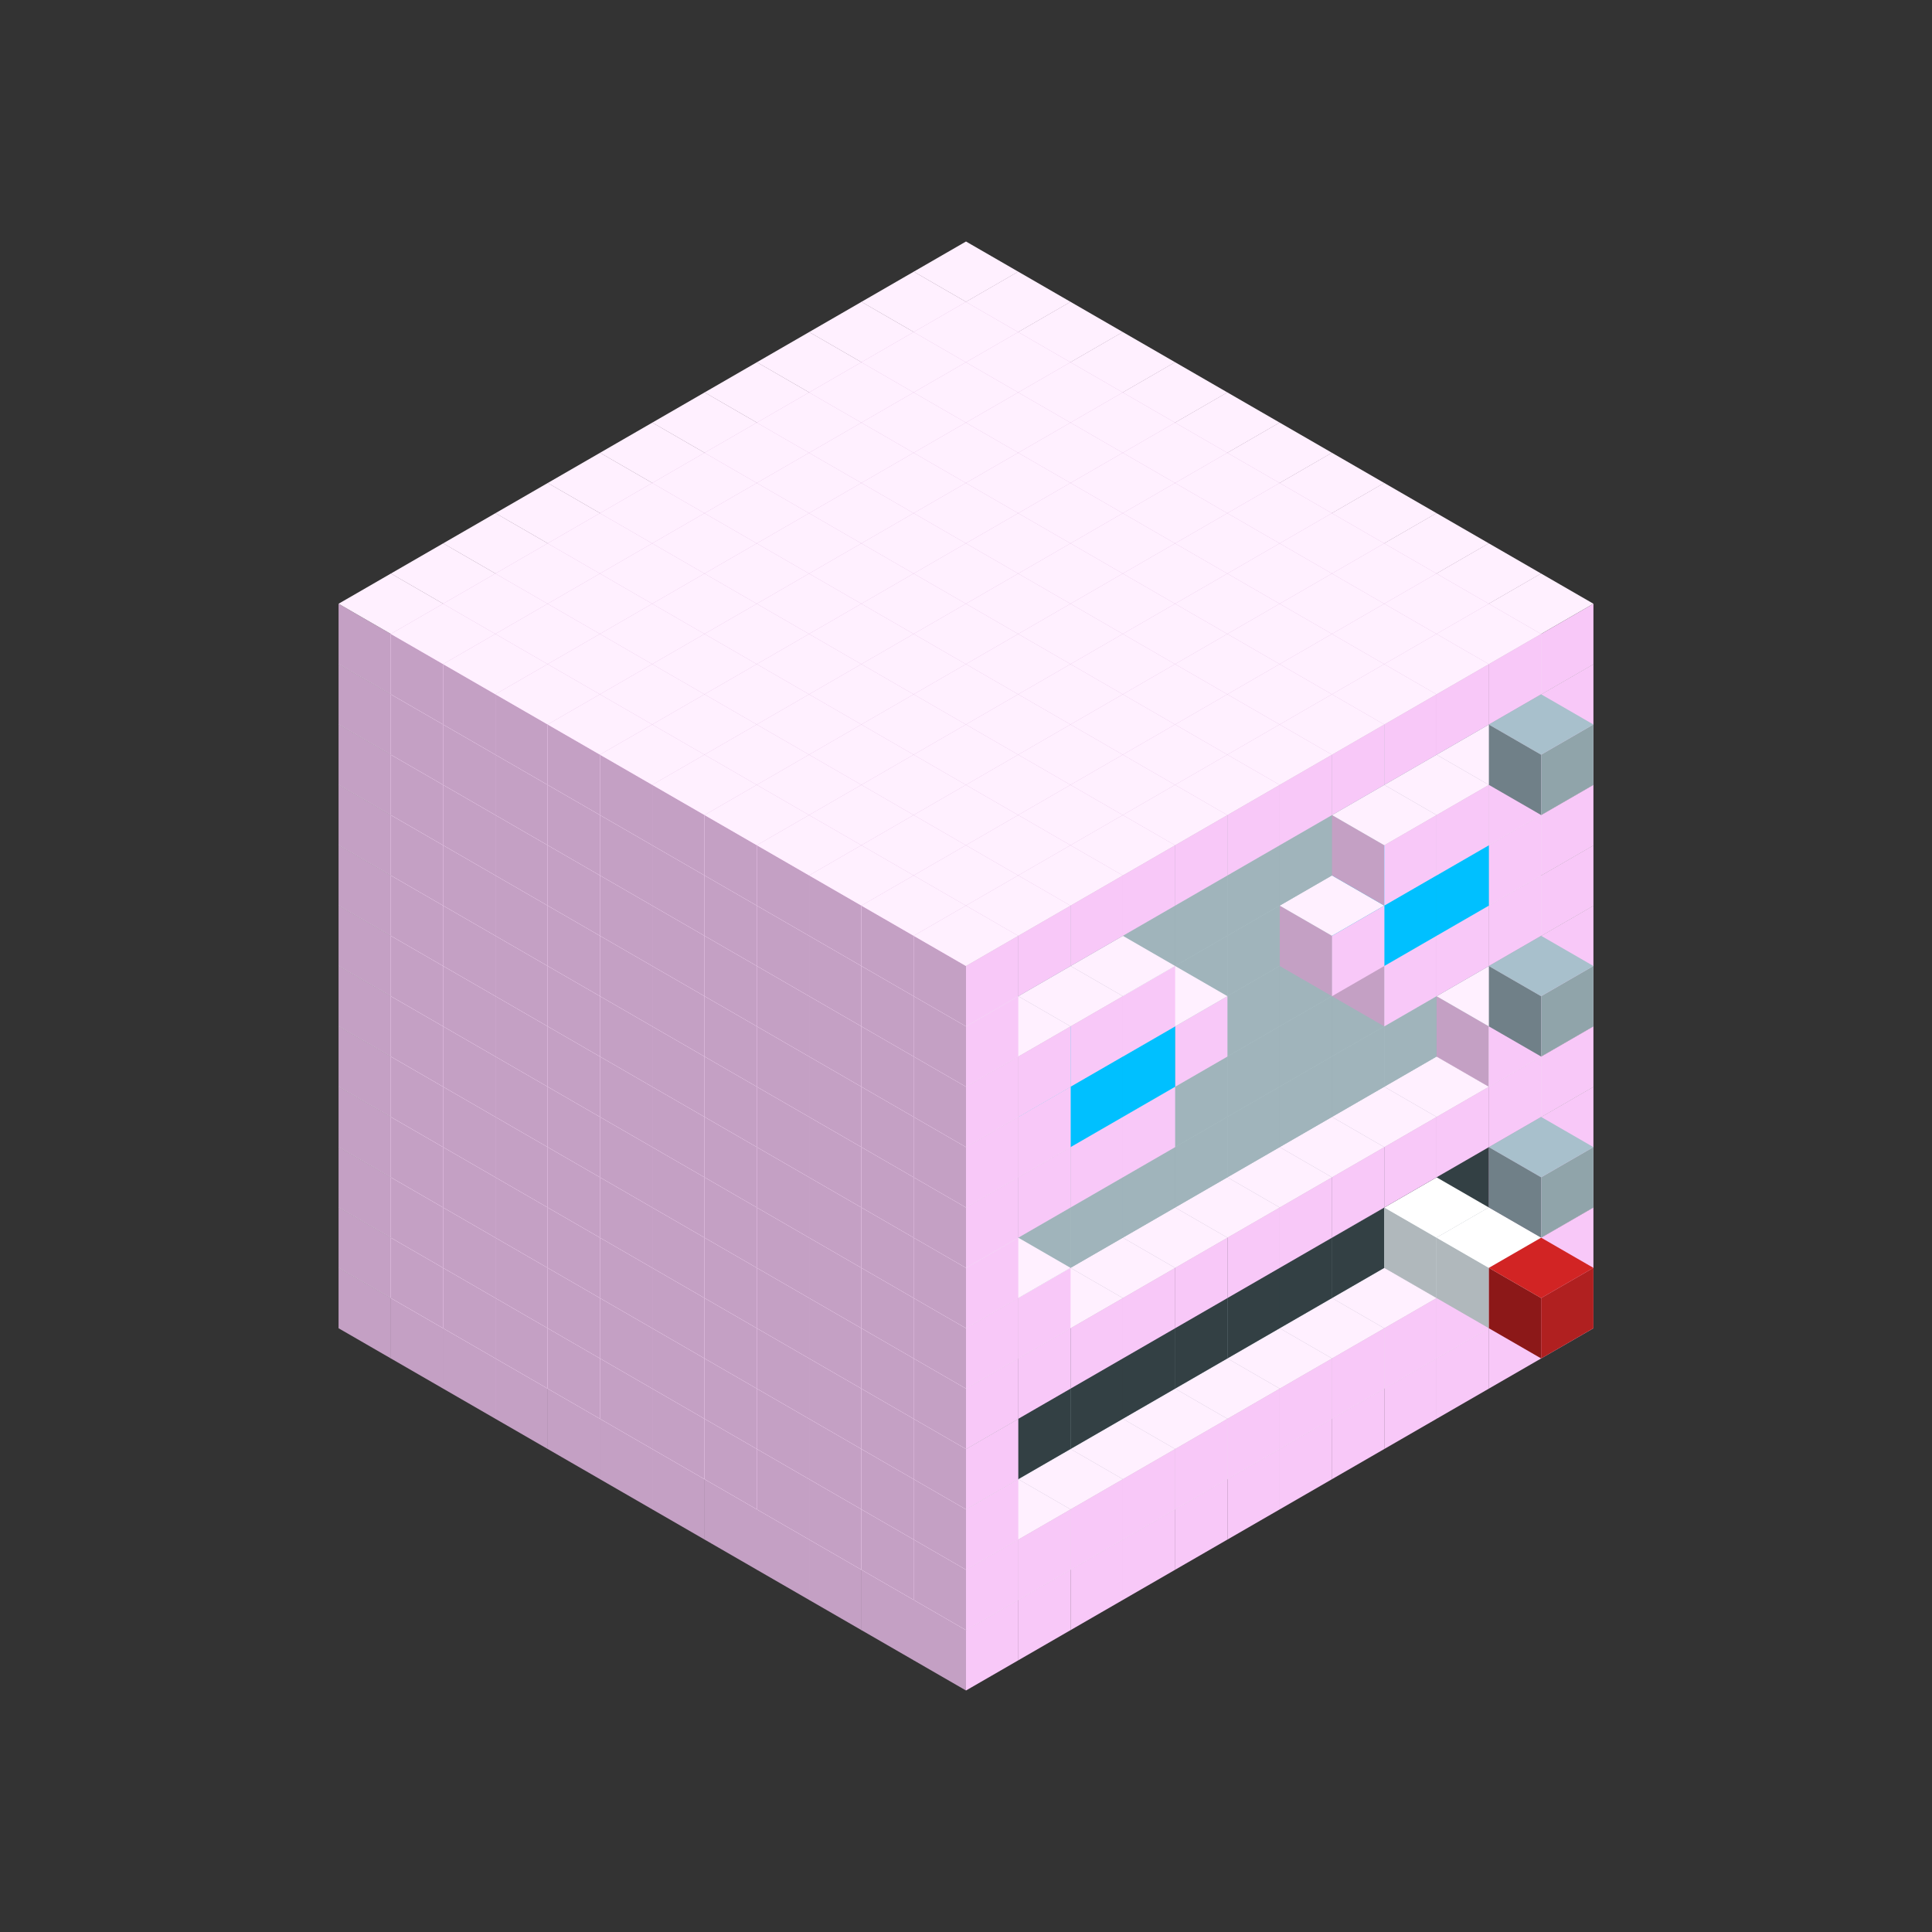 
<svg width='600' height='600' viewBox='4436371 5550000 3200000 3200000' xmlns='http://www.w3.org/2000/svg' xmlns:xlink='http://www.w3.org/1999/xlink'>
<rect x="4436371" y="5550000" width="3200000" height="3200000" fill="#333333" stroke="none"/>
<use xlink:href='#v-0x00000138-1' transform='translate(983738,3600000)'/>
<use xlink:href='#v-0x00000138-1' transform='translate(1070341,3650000)'/>
<use xlink:href='#v-0x00000138-1' transform='translate(1156944,3700000)'/>
<use xlink:href='#v-0x00000138-1' transform='translate(1243547,3750000)'/>
<use xlink:href='#v-0x00000138-1' transform='translate(1330150,3800000)'/>
<use xlink:href='#v-0x00000138-1' transform='translate(1416753,3850000)'/>
<use xlink:href='#v-0x00000138-1' transform='translate(1503356,3900000)'/>
<use xlink:href='#v-0x00000138-1' transform='translate(1589959,3950000)'/>
<use xlink:href='#v-0x00000138-1' transform='translate(1676562,4000000)'/>
<use xlink:href='#v-0x00000138-1' transform='translate(1763165,4050000)'/>
<use xlink:href='#v-0x00000138-1' transform='translate(1849768,4100000)'/>
<use xlink:href='#v-0x00000138-1' transform='translate(2889004,3600000)'/>
<use xlink:href='#v-0x00000138-1' transform='translate(2802401,3650000)'/>
<use xlink:href='#v-0x00000138-1' transform='translate(2715798,3700000)'/>
<use xlink:href='#v-0x00000138-1' transform='translate(2629195,3750000)'/>
<use xlink:href='#v-0x00000138-1' transform='translate(2542592,3800000)'/>
<use xlink:href='#v-0x00000138-1' transform='translate(2455989,3850000)'/>
<use xlink:href='#v-0x00000138-1' transform='translate(2369386,3900000)'/>
<use xlink:href='#v-0x00000138-1' transform='translate(2282783,3950000)'/>
<use xlink:href='#v-0x00000138-1' transform='translate(2196180,4000000)'/>
<use xlink:href='#v-0x00000138-1' transform='translate(2109577,4050000)'/>
<use xlink:href='#v-0x00000138-1' transform='translate(2022974,4100000)'/>
<use xlink:href='#v-0x00000138-1' transform='translate(1936371,4150000)'/>
<use xlink:href='#v-0x00000138-1' transform='translate(983738,3500000)'/>
<use xlink:href='#v-0x00000138-1' transform='translate(1070341,3550000)'/>
<use xlink:href='#v-0x00000138-1' transform='translate(1156944,3600000)'/>
<use xlink:href='#v-0x00000138-1' transform='translate(1243547,3650000)'/>
<use xlink:href='#v-0x00000138-1' transform='translate(1330150,3700000)'/>
<use xlink:href='#v-0x00000138-1' transform='translate(1416753,3750000)'/>
<use xlink:href='#v-0x00000138-1' transform='translate(1503356,3800000)'/>
<use xlink:href='#v-0x00000138-1' transform='translate(1589959,3850000)'/>
<use xlink:href='#v-0x00000138-1' transform='translate(1676562,3900000)'/>
<use xlink:href='#v-0x00000138-1' transform='translate(1763165,3950000)'/>
<use xlink:href='#v-0x00000138-2' transform='translate(2715798,3500000)'/>
<use xlink:href='#v-0x00000138-2' transform='translate(2629195,3550000)'/>
<use xlink:href='#v-0x00000138-2' transform='translate(2542592,3600000)'/>
<use xlink:href='#v-0x00000138-2' transform='translate(2455989,3650000)'/>
<use xlink:href='#v-0x00000138-2' transform='translate(2369386,3700000)'/>
<use xlink:href='#v-0x00000138-2' transform='translate(2282783,3750000)'/>
<use xlink:href='#v-0x00000138-2' transform='translate(2196180,3800000)'/>
<use xlink:href='#v-0x00000138-2' transform='translate(2109577,3850000)'/>
<use xlink:href='#v-0x00000138-2' transform='translate(2022974,3900000)'/>
<use xlink:href='#v-0x00000138-2' transform='translate(1936371,3950000)'/>
<use xlink:href='#v-0x00000138-1' transform='translate(1849768,4000000)'/>
<use xlink:href='#v-0x00000138-1' transform='translate(2889004,3500000)'/>
<use xlink:href='#v-0x00000138-1' transform='translate(2802401,3550000)'/>
<use xlink:href='#v-0x00000138-1' transform='translate(2715798,3600000)'/>
<use xlink:href='#v-0x00000138-1' transform='translate(2629195,3650000)'/>
<use xlink:href='#v-0x00000138-1' transform='translate(2542592,3700000)'/>
<use xlink:href='#v-0x00000138-1' transform='translate(2455989,3750000)'/>
<use xlink:href='#v-0x00000138-1' transform='translate(2369386,3800000)'/>
<use xlink:href='#v-0x00000138-1' transform='translate(2282783,3850000)'/>
<use xlink:href='#v-0x00000138-1' transform='translate(2196180,3900000)'/>
<use xlink:href='#v-0x00000138-1' transform='translate(2109577,3950000)'/>
<use xlink:href='#v-0x00000138-1' transform='translate(2022974,4000000)'/>
<use xlink:href='#v-0x00000138-1' transform='translate(1936371,4050000)'/>
<use xlink:href='#v-0x00000138-1' transform='translate(983738,3400000)'/>
<use xlink:href='#v-0x00000138-1' transform='translate(1070341,3450000)'/>
<use xlink:href='#v-0x00000138-1' transform='translate(1156944,3500000)'/>
<use xlink:href='#v-0x00000138-1' transform='translate(1243547,3550000)'/>
<use xlink:href='#v-0x00000138-1' transform='translate(1330150,3600000)'/>
<use xlink:href='#v-0x00000138-1' transform='translate(1416753,3650000)'/>
<use xlink:href='#v-0x00000138-1' transform='translate(1503356,3700000)'/>
<use xlink:href='#v-0x00000138-1' transform='translate(1589959,3750000)'/>
<use xlink:href='#v-0x00000138-1' transform='translate(1676562,3800000)'/>
<use xlink:href='#v-0x00000138-1' transform='translate(1763165,3850000)'/>
<use xlink:href='#v-0x00000138-4' transform='translate(2715798,3400000)'/>
<use xlink:href='#v-0x00000138-5' transform='translate(2629195,3450000)'/>
<use xlink:href='#v-0x00000138-4' transform='translate(2542592,3500000)'/>
<use xlink:href='#v-0x00000138-4' transform='translate(2455989,3550000)'/>
<use xlink:href='#v-0x00000138-4' transform='translate(2369386,3600000)'/>
<use xlink:href='#v-0x00000138-4' transform='translate(2282783,3650000)'/>
<use xlink:href='#v-0x00000138-4' transform='translate(2196180,3700000)'/>
<use xlink:href='#v-0x00000138-4' transform='translate(2109577,3750000)'/>
<use xlink:href='#v-0x00000138-4' transform='translate(2022974,3800000)'/>
<use xlink:href='#v-0x00000138-4' transform='translate(1936371,3850000)'/>
<use xlink:href='#v-0x00000138-1' transform='translate(1849768,3900000)'/>
<use xlink:href='#v-0x00000138-1' transform='translate(2889004,3400000)'/>
<use xlink:href='#v-0x00000138-5' transform='translate(2715798,3500000)'/>
<use xlink:href='#v-0x00000138-1' transform='translate(1936371,3950000)'/>
<use xlink:href='#v-0x00000138-5' transform='translate(2802401,3550000)'/>
<use xlink:href='#v-0x00000138-6' transform='translate(2889004,3600000)'/>
<use xlink:href='#v-0x00000138-1' transform='translate(983738,3300000)'/>
<use xlink:href='#v-0x00000138-1' transform='translate(1070341,3350000)'/>
<use xlink:href='#v-0x00000138-1' transform='translate(1156944,3400000)'/>
<use xlink:href='#v-0x00000138-1' transform='translate(1243547,3450000)'/>
<use xlink:href='#v-0x00000138-1' transform='translate(1330150,3500000)'/>
<use xlink:href='#v-0x00000138-1' transform='translate(1416753,3550000)'/>
<use xlink:href='#v-0x00000138-1' transform='translate(1503356,3600000)'/>
<use xlink:href='#v-0x00000138-1' transform='translate(1589959,3650000)'/>
<use xlink:href='#v-0x00000138-1' transform='translate(1676562,3700000)'/>
<use xlink:href='#v-0x00000138-1' transform='translate(1763165,3750000)'/>
<use xlink:href='#v-0x00000138-4' transform='translate(2715798,3300000)'/>
<use xlink:href='#v-0x00000138-4' transform='translate(2629195,3350000)'/>
<use xlink:href='#v-0x00000138-4' transform='translate(2542592,3400000)'/>
<use xlink:href='#v-0x00000138-4' transform='translate(2455989,3450000)'/>
<use xlink:href='#v-0x00000138-4' transform='translate(2369386,3500000)'/>
<use xlink:href='#v-0x00000138-4' transform='translate(2282783,3550000)'/>
<use xlink:href='#v-0x00000138-4' transform='translate(2196180,3600000)'/>
<use xlink:href='#v-0x00000138-4' transform='translate(2109577,3650000)'/>
<use xlink:href='#v-0x00000138-4' transform='translate(2022974,3700000)'/>
<use xlink:href='#v-0x00000138-4' transform='translate(1936371,3750000)'/>
<use xlink:href='#v-0x00000138-1' transform='translate(1849768,3800000)'/>
<use xlink:href='#v-0x00000138-1' transform='translate(2889004,3300000)'/>
<use xlink:href='#v-0x00000138-1' transform='translate(1936371,3850000)'/>
<use xlink:href='#v-0x00000138-1' transform='translate(983738,3200000)'/>
<use xlink:href='#v-0x00000138-1' transform='translate(1070341,3250000)'/>
<use xlink:href='#v-0x00000138-1' transform='translate(1156944,3300000)'/>
<use xlink:href='#v-0x00000138-1' transform='translate(1243547,3350000)'/>
<use xlink:href='#v-0x00000138-1' transform='translate(1330150,3400000)'/>
<use xlink:href='#v-0x00000138-1' transform='translate(1416753,3450000)'/>
<use xlink:href='#v-0x00000138-1' transform='translate(1503356,3500000)'/>
<use xlink:href='#v-0x00000138-1' transform='translate(1589959,3550000)'/>
<use xlink:href='#v-0x00000138-1' transform='translate(1676562,3600000)'/>
<use xlink:href='#v-0x00000138-1' transform='translate(1763165,3650000)'/>
<use xlink:href='#v-0x00000138-2' transform='translate(2715798,3200000)'/>
<use xlink:href='#v-0x00000138-2' transform='translate(2629195,3250000)'/>
<use xlink:href='#v-0x00000138-2' transform='translate(2542592,3300000)'/>
<use xlink:href='#v-0x00000138-2' transform='translate(2455989,3350000)'/>
<use xlink:href='#v-0x00000138-2' transform='translate(2369386,3400000)'/>
<use xlink:href='#v-0x00000138-2' transform='translate(2282783,3450000)'/>
<use xlink:href='#v-0x00000138-2' transform='translate(2196180,3500000)'/>
<use xlink:href='#v-0x00000138-2' transform='translate(2109577,3550000)'/>
<use xlink:href='#v-0x00000138-2' transform='translate(2022974,3600000)'/>
<use xlink:href='#v-0x00000138-2' transform='translate(1936371,3650000)'/>
<use xlink:href='#v-0x00000138-1' transform='translate(1849768,3700000)'/>
<use xlink:href='#v-0x00000138-1' transform='translate(2889004,3200000)'/>
<use xlink:href='#v-0x00000138-1' transform='translate(2802401,3250000)'/>
<use xlink:href='#v-0x00000138-1' transform='translate(2715798,3300000)'/>
<use xlink:href='#v-0x00000138-1' transform='translate(2629195,3350000)'/>
<use xlink:href='#v-0x00000138-1' transform='translate(2542592,3400000)'/>
<use xlink:href='#v-0x00000138-1' transform='translate(2455989,3450000)'/>
<use xlink:href='#v-0x00000138-1' transform='translate(2369386,3500000)'/>
<use xlink:href='#v-0x00000138-1' transform='translate(2282783,3550000)'/>
<use xlink:href='#v-0x00000138-1' transform='translate(2196180,3600000)'/>
<use xlink:href='#v-0x00000138-1' transform='translate(2109577,3650000)'/>
<use xlink:href='#v-0x00000138-1' transform='translate(2022974,3700000)'/>
<use xlink:href='#v-0x00000138-1' transform='translate(1936371,3750000)'/>
<use xlink:href='#v-0x00000138-7' transform='translate(2889004,3400000)'/>
<use xlink:href='#v-0x00000138-1' transform='translate(983738,3100000)'/>
<use xlink:href='#v-0x00000138-1' transform='translate(1070341,3150000)'/>
<use xlink:href='#v-0x00000138-1' transform='translate(1156944,3200000)'/>
<use xlink:href='#v-0x00000138-1' transform='translate(1243547,3250000)'/>
<use xlink:href='#v-0x00000138-1' transform='translate(1330150,3300000)'/>
<use xlink:href='#v-0x00000138-1' transform='translate(1416753,3350000)'/>
<use xlink:href='#v-0x00000138-1' transform='translate(1503356,3400000)'/>
<use xlink:href='#v-0x00000138-1' transform='translate(1589959,3450000)'/>
<use xlink:href='#v-0x00000138-1' transform='translate(1676562,3500000)'/>
<use xlink:href='#v-0x00000138-1' transform='translate(1763165,3550000)'/>
<use xlink:href='#v-0x00000138-2' transform='translate(2715798,3100000)'/>
<use xlink:href='#v-0x00000138-2' transform='translate(2629195,3150000)'/>
<use xlink:href='#v-0x00000138-2' transform='translate(2542592,3200000)'/>
<use xlink:href='#v-0x00000138-2' transform='translate(2455989,3250000)'/>
<use xlink:href='#v-0x00000138-2' transform='translate(2369386,3300000)'/>
<use xlink:href='#v-0x00000138-2' transform='translate(2282783,3350000)'/>
<use xlink:href='#v-0x00000138-2' transform='translate(2196180,3400000)'/>
<use xlink:href='#v-0x00000138-2' transform='translate(2109577,3450000)'/>
<use xlink:href='#v-0x00000138-2' transform='translate(2022974,3500000)'/>
<use xlink:href='#v-0x00000138-2' transform='translate(1936371,3550000)'/>
<use xlink:href='#v-0x00000138-1' transform='translate(1849768,3600000)'/>
<use xlink:href='#v-0x00000138-1' transform='translate(2889004,3100000)'/>
<use xlink:href='#v-0x00000138-1' transform='translate(2802401,3150000)'/>
<use xlink:href='#v-0x00000138-1' transform='translate(2022974,3600000)'/>
<use xlink:href='#v-0x00000138-1' transform='translate(1936371,3650000)'/>
<use xlink:href='#v-0x00000138-1' transform='translate(983738,3000000)'/>
<use xlink:href='#v-0x00000138-1' transform='translate(1070341,3050000)'/>
<use xlink:href='#v-0x00000138-1' transform='translate(1156944,3100000)'/>
<use xlink:href='#v-0x00000138-1' transform='translate(1243547,3150000)'/>
<use xlink:href='#v-0x00000138-1' transform='translate(1330150,3200000)'/>
<use xlink:href='#v-0x00000138-1' transform='translate(1416753,3250000)'/>
<use xlink:href='#v-0x00000138-1' transform='translate(1503356,3300000)'/>
<use xlink:href='#v-0x00000138-1' transform='translate(1589959,3350000)'/>
<use xlink:href='#v-0x00000138-1' transform='translate(1676562,3400000)'/>
<use xlink:href='#v-0x00000138-1' transform='translate(1763165,3450000)'/>
<use xlink:href='#v-0x00000138-2' transform='translate(2715798,3000000)'/>
<use xlink:href='#v-0x00000138-2' transform='translate(2629195,3050000)'/>
<use xlink:href='#v-0x00000138-2' transform='translate(2542592,3100000)'/>
<use xlink:href='#v-0x00000138-2' transform='translate(2455989,3150000)'/>
<use xlink:href='#v-0x00000138-2' transform='translate(2369386,3200000)'/>
<use xlink:href='#v-0x00000138-2' transform='translate(2282783,3250000)'/>
<use xlink:href='#v-0x00000138-2' transform='translate(2196180,3300000)'/>
<use xlink:href='#v-0x00000138-2' transform='translate(2109577,3350000)'/>
<use xlink:href='#v-0x00000138-2' transform='translate(2022974,3400000)'/>
<use xlink:href='#v-0x00000138-2' transform='translate(1936371,3450000)'/>
<use xlink:href='#v-0x00000138-1' transform='translate(1849768,3500000)'/>
<use xlink:href='#v-0x00000138-1' transform='translate(2889004,3000000)'/>
<use xlink:href='#v-0x00000138-1' transform='translate(1936371,3550000)'/>
<use xlink:href='#v-0x00000138-1' transform='translate(983738,2900000)'/>
<use xlink:href='#v-0x00000138-1' transform='translate(1070341,2950000)'/>
<use xlink:href='#v-0x00000138-1' transform='translate(1156944,3000000)'/>
<use xlink:href='#v-0x00000138-1' transform='translate(1243547,3050000)'/>
<use xlink:href='#v-0x00000138-1' transform='translate(1330150,3100000)'/>
<use xlink:href='#v-0x00000138-1' transform='translate(1416753,3150000)'/>
<use xlink:href='#v-0x00000138-1' transform='translate(1503356,3200000)'/>
<use xlink:href='#v-0x00000138-1' transform='translate(1589959,3250000)'/>
<use xlink:href='#v-0x00000138-1' transform='translate(1676562,3300000)'/>
<use xlink:href='#v-0x00000138-1' transform='translate(1763165,3350000)'/>
<use xlink:href='#v-0x00000138-2' transform='translate(2715798,2900000)'/>
<use xlink:href='#v-0x00000138-2' transform='translate(2629195,2950000)'/>
<use xlink:href='#v-0x00000138-2' transform='translate(2542592,3000000)'/>
<use xlink:href='#v-0x00000138-2' transform='translate(2455989,3050000)'/>
<use xlink:href='#v-0x00000138-2' transform='translate(2369386,3100000)'/>
<use xlink:href='#v-0x00000138-2' transform='translate(2282783,3150000)'/>
<use xlink:href='#v-0x00000138-2' transform='translate(2196180,3200000)'/>
<use xlink:href='#v-0x00000138-2' transform='translate(2109577,3250000)'/>
<use xlink:href='#v-0x00000138-2' transform='translate(2022974,3300000)'/>
<use xlink:href='#v-0x00000138-2' transform='translate(1936371,3350000)'/>
<use xlink:href='#v-0x00000138-1' transform='translate(1849768,3400000)'/>
<use xlink:href='#v-0x00000138-1' transform='translate(2889004,2900000)'/>
<use xlink:href='#v-0x00000138-1' transform='translate(2802401,2950000)'/>
<use xlink:href='#v-0x00000138-1' transform='translate(2715798,3000000)'/>
<use xlink:href='#v-0x00000138-1' transform='translate(2629195,3050000)'/>
<use xlink:href='#v-0x00000138-1' transform='translate(2196180,3300000)'/>
<use xlink:href='#v-0x00000138-1' transform='translate(2109577,3350000)'/>
<use xlink:href='#v-0x00000138-1' transform='translate(2022974,3400000)'/>
<use xlink:href='#v-0x00000138-1' transform='translate(1936371,3450000)'/>
<use xlink:href='#v-0x00000138-7' transform='translate(2889004,3100000)'/>
<use xlink:href='#v-0x00000138-1' transform='translate(983738,2800000)'/>
<use xlink:href='#v-0x00000138-1' transform='translate(1070341,2850000)'/>
<use xlink:href='#v-0x00000138-1' transform='translate(1156944,2900000)'/>
<use xlink:href='#v-0x00000138-1' transform='translate(1243547,2950000)'/>
<use xlink:href='#v-0x00000138-1' transform='translate(1330150,3000000)'/>
<use xlink:href='#v-0x00000138-1' transform='translate(1416753,3050000)'/>
<use xlink:href='#v-0x00000138-1' transform='translate(1503356,3100000)'/>
<use xlink:href='#v-0x00000138-1' transform='translate(1589959,3150000)'/>
<use xlink:href='#v-0x00000138-1' transform='translate(1676562,3200000)'/>
<use xlink:href='#v-0x00000138-1' transform='translate(1763165,3250000)'/>
<use xlink:href='#v-0x00000138-2' transform='translate(2715798,2800000)'/>
<use xlink:href='#v-0x00000138-2' transform='translate(2629195,2850000)'/>
<use xlink:href='#v-0x00000138-2' transform='translate(2542592,2900000)'/>
<use xlink:href='#v-0x00000138-2' transform='translate(2455989,2950000)'/>
<use xlink:href='#v-0x00000138-2' transform='translate(2369386,3000000)'/>
<use xlink:href='#v-0x00000138-2' transform='translate(2282783,3050000)'/>
<use xlink:href='#v-0x00000138-2' transform='translate(2196180,3100000)'/>
<use xlink:href='#v-0x00000138-2' transform='translate(2109577,3150000)'/>
<use xlink:href='#v-0x00000138-2' transform='translate(2022974,3200000)'/>
<use xlink:href='#v-0x00000138-2' transform='translate(1936371,3250000)'/>
<use xlink:href='#v-0x00000138-1' transform='translate(1849768,3300000)'/>
<use xlink:href='#v-0x00000138-1' transform='translate(2889004,2800000)'/>
<use xlink:href='#v-0x00000138-1' transform='translate(2802401,2850000)'/>
<use xlink:href='#v-0x00000138-3' transform='translate(2715798,2900000)'/>
<use xlink:href='#v-0x00000138-3' transform='translate(2629195,2950000)'/>
<use xlink:href='#v-0x00000138-1' transform='translate(2542592,3000000)'/>
<use xlink:href='#v-0x00000138-1' transform='translate(2282783,3150000)'/>
<use xlink:href='#v-0x00000138-3' transform='translate(2196180,3200000)'/>
<use xlink:href='#v-0x00000138-3' transform='translate(2109577,3250000)'/>
<use xlink:href='#v-0x00000138-1' transform='translate(2022974,3300000)'/>
<use xlink:href='#v-0x00000138-1' transform='translate(1936371,3350000)'/>
<use xlink:href='#v-0x00000138-1' transform='translate(983738,2700000)'/>
<use xlink:href='#v-0x00000138-1' transform='translate(1070341,2750000)'/>
<use xlink:href='#v-0x00000138-1' transform='translate(1156944,2800000)'/>
<use xlink:href='#v-0x00000138-1' transform='translate(1243547,2850000)'/>
<use xlink:href='#v-0x00000138-1' transform='translate(1330150,2900000)'/>
<use xlink:href='#v-0x00000138-1' transform='translate(1416753,2950000)'/>
<use xlink:href='#v-0x00000138-1' transform='translate(1503356,3000000)'/>
<use xlink:href='#v-0x00000138-1' transform='translate(1589959,3050000)'/>
<use xlink:href='#v-0x00000138-1' transform='translate(1676562,3100000)'/>
<use xlink:href='#v-0x00000138-1' transform='translate(1763165,3150000)'/>
<use xlink:href='#v-0x00000138-2' transform='translate(2715798,2700000)'/>
<use xlink:href='#v-0x00000138-2' transform='translate(2629195,2750000)'/>
<use xlink:href='#v-0x00000138-2' transform='translate(2542592,2800000)'/>
<use xlink:href='#v-0x00000138-2' transform='translate(2455989,2850000)'/>
<use xlink:href='#v-0x00000138-2' transform='translate(2369386,2900000)'/>
<use xlink:href='#v-0x00000138-2' transform='translate(2282783,2950000)'/>
<use xlink:href='#v-0x00000138-2' transform='translate(2196180,3000000)'/>
<use xlink:href='#v-0x00000138-2' transform='translate(2109577,3050000)'/>
<use xlink:href='#v-0x00000138-2' transform='translate(2022974,3100000)'/>
<use xlink:href='#v-0x00000138-2' transform='translate(1936371,3150000)'/>
<use xlink:href='#v-0x00000138-1' transform='translate(1849768,3200000)'/>
<use xlink:href='#v-0x00000138-1' transform='translate(2889004,2700000)'/>
<use xlink:href='#v-0x00000138-1' transform='translate(2802401,2750000)'/>
<use xlink:href='#v-0x00000138-1' transform='translate(2715798,2800000)'/>
<use xlink:href='#v-0x00000138-1' transform='translate(2629195,2850000)'/>
<use xlink:href='#v-0x00000138-1' transform='translate(2196180,3100000)'/>
<use xlink:href='#v-0x00000138-1' transform='translate(2109577,3150000)'/>
<use xlink:href='#v-0x00000138-1' transform='translate(2022974,3200000)'/>
<use xlink:href='#v-0x00000138-1' transform='translate(1936371,3250000)'/>
<use xlink:href='#v-0x00000138-1' transform='translate(983738,2600000)'/>
<use xlink:href='#v-0x00000138-1' transform='translate(1070341,2650000)'/>
<use xlink:href='#v-0x00000138-1' transform='translate(1156944,2700000)'/>
<use xlink:href='#v-0x00000138-1' transform='translate(1243547,2750000)'/>
<use xlink:href='#v-0x00000138-1' transform='translate(1330150,2800000)'/>
<use xlink:href='#v-0x00000138-1' transform='translate(1416753,2850000)'/>
<use xlink:href='#v-0x00000138-1' transform='translate(1503356,2900000)'/>
<use xlink:href='#v-0x00000138-1' transform='translate(1589959,2950000)'/>
<use xlink:href='#v-0x00000138-1' transform='translate(1676562,3000000)'/>
<use xlink:href='#v-0x00000138-1' transform='translate(1763165,3050000)'/>
<use xlink:href='#v-0x00000138-2' transform='translate(2715798,2600000)'/>
<use xlink:href='#v-0x00000138-2' transform='translate(2629195,2650000)'/>
<use xlink:href='#v-0x00000138-2' transform='translate(2542592,2700000)'/>
<use xlink:href='#v-0x00000138-2' transform='translate(2455989,2750000)'/>
<use xlink:href='#v-0x00000138-2' transform='translate(2369386,2800000)'/>
<use xlink:href='#v-0x00000138-2' transform='translate(2282783,2850000)'/>
<use xlink:href='#v-0x00000138-2' transform='translate(2196180,2900000)'/>
<use xlink:href='#v-0x00000138-2' transform='translate(2109577,2950000)'/>
<use xlink:href='#v-0x00000138-2' transform='translate(2022974,3000000)'/>
<use xlink:href='#v-0x00000138-2' transform='translate(1936371,3050000)'/>
<use xlink:href='#v-0x00000138-1' transform='translate(1849768,3100000)'/>
<use xlink:href='#v-0x00000138-1' transform='translate(2889004,2600000)'/>
<use xlink:href='#v-0x00000138-1' transform='translate(1936371,3150000)'/>
<use xlink:href='#v-0x00000138-1' transform='translate(1936371,1950000)'/>
<use xlink:href='#v-0x00000138-1' transform='translate(1849768,2000000)'/>
<use xlink:href='#v-0x00000138-1' transform='translate(1763165,2050000)'/>
<use xlink:href='#v-0x00000138-1' transform='translate(1676562,2100000)'/>
<use xlink:href='#v-0x00000138-1' transform='translate(1589959,2150000)'/>
<use xlink:href='#v-0x00000138-1' transform='translate(1503356,2200000)'/>
<use xlink:href='#v-0x00000138-1' transform='translate(1416753,2250000)'/>
<use xlink:href='#v-0x00000138-1' transform='translate(1330150,2300000)'/>
<use xlink:href='#v-0x00000138-1' transform='translate(1243547,2350000)'/>
<use xlink:href='#v-0x00000138-1' transform='translate(1156944,2400000)'/>
<use xlink:href='#v-0x00000138-1' transform='translate(1070341,2450000)'/>
<use xlink:href='#v-0x00000138-1' transform='translate(983738,2500000)'/>
<use xlink:href='#v-0x00000138-1' transform='translate(2022974,2000000)'/>
<use xlink:href='#v-0x00000138-1' transform='translate(1936371,2050000)'/>
<use xlink:href='#v-0x00000138-1' transform='translate(1849768,2100000)'/>
<use xlink:href='#v-0x00000138-1' transform='translate(1763165,2150000)'/>
<use xlink:href='#v-0x00000138-1' transform='translate(1676562,2200000)'/>
<use xlink:href='#v-0x00000138-1' transform='translate(1589959,2250000)'/>
<use xlink:href='#v-0x00000138-1' transform='translate(1503356,2300000)'/>
<use xlink:href='#v-0x00000138-1' transform='translate(1416753,2350000)'/>
<use xlink:href='#v-0x00000138-1' transform='translate(1330150,2400000)'/>
<use xlink:href='#v-0x00000138-1' transform='translate(1243547,2450000)'/>
<use xlink:href='#v-0x00000138-1' transform='translate(1156944,2500000)'/>
<use xlink:href='#v-0x00000138-1' transform='translate(1070341,2550000)'/>
<use xlink:href='#v-0x00000138-1' transform='translate(2109577,2050000)'/>
<use xlink:href='#v-0x00000138-1' transform='translate(2022974,2100000)'/>
<use xlink:href='#v-0x00000138-1' transform='translate(1936371,2150000)'/>
<use xlink:href='#v-0x00000138-1' transform='translate(1849768,2200000)'/>
<use xlink:href='#v-0x00000138-1' transform='translate(1763165,2250000)'/>
<use xlink:href='#v-0x00000138-1' transform='translate(1676562,2300000)'/>
<use xlink:href='#v-0x00000138-1' transform='translate(1589959,2350000)'/>
<use xlink:href='#v-0x00000138-1' transform='translate(1503356,2400000)'/>
<use xlink:href='#v-0x00000138-1' transform='translate(1416753,2450000)'/>
<use xlink:href='#v-0x00000138-1' transform='translate(1330150,2500000)'/>
<use xlink:href='#v-0x00000138-1' transform='translate(1243547,2550000)'/>
<use xlink:href='#v-0x00000138-1' transform='translate(1156944,2600000)'/>
<use xlink:href='#v-0x00000138-1' transform='translate(2196180,2100000)'/>
<use xlink:href='#v-0x00000138-1' transform='translate(2109577,2150000)'/>
<use xlink:href='#v-0x00000138-1' transform='translate(2022974,2200000)'/>
<use xlink:href='#v-0x00000138-1' transform='translate(1936371,2250000)'/>
<use xlink:href='#v-0x00000138-1' transform='translate(1849768,2300000)'/>
<use xlink:href='#v-0x00000138-1' transform='translate(1763165,2350000)'/>
<use xlink:href='#v-0x00000138-1' transform='translate(1676562,2400000)'/>
<use xlink:href='#v-0x00000138-1' transform='translate(1589959,2450000)'/>
<use xlink:href='#v-0x00000138-1' transform='translate(1503356,2500000)'/>
<use xlink:href='#v-0x00000138-1' transform='translate(1416753,2550000)'/>
<use xlink:href='#v-0x00000138-1' transform='translate(1330150,2600000)'/>
<use xlink:href='#v-0x00000138-1' transform='translate(1243547,2650000)'/>
<use xlink:href='#v-0x00000138-1' transform='translate(2282783,2150000)'/>
<use xlink:href='#v-0x00000138-1' transform='translate(2196180,2200000)'/>
<use xlink:href='#v-0x00000138-1' transform='translate(2109577,2250000)'/>
<use xlink:href='#v-0x00000138-1' transform='translate(2022974,2300000)'/>
<use xlink:href='#v-0x00000138-1' transform='translate(1936371,2350000)'/>
<use xlink:href='#v-0x00000138-1' transform='translate(1849768,2400000)'/>
<use xlink:href='#v-0x00000138-1' transform='translate(1763165,2450000)'/>
<use xlink:href='#v-0x00000138-1' transform='translate(1676562,2500000)'/>
<use xlink:href='#v-0x00000138-1' transform='translate(1589959,2550000)'/>
<use xlink:href='#v-0x00000138-1' transform='translate(1503356,2600000)'/>
<use xlink:href='#v-0x00000138-1' transform='translate(1416753,2650000)'/>
<use xlink:href='#v-0x00000138-1' transform='translate(1330150,2700000)'/>
<use xlink:href='#v-0x00000138-1' transform='translate(2369386,2200000)'/>
<use xlink:href='#v-0x00000138-1' transform='translate(2282783,2250000)'/>
<use xlink:href='#v-0x00000138-1' transform='translate(2196180,2300000)'/>
<use xlink:href='#v-0x00000138-1' transform='translate(2109577,2350000)'/>
<use xlink:href='#v-0x00000138-1' transform='translate(2022974,2400000)'/>
<use xlink:href='#v-0x00000138-1' transform='translate(1936371,2450000)'/>
<use xlink:href='#v-0x00000138-1' transform='translate(1849768,2500000)'/>
<use xlink:href='#v-0x00000138-1' transform='translate(1763165,2550000)'/>
<use xlink:href='#v-0x00000138-1' transform='translate(1676562,2600000)'/>
<use xlink:href='#v-0x00000138-1' transform='translate(1589959,2650000)'/>
<use xlink:href='#v-0x00000138-1' transform='translate(1503356,2700000)'/>
<use xlink:href='#v-0x00000138-1' transform='translate(1416753,2750000)'/>
<use xlink:href='#v-0x00000138-1' transform='translate(2455989,2250000)'/>
<use xlink:href='#v-0x00000138-1' transform='translate(2369386,2300000)'/>
<use xlink:href='#v-0x00000138-1' transform='translate(2282783,2350000)'/>
<use xlink:href='#v-0x00000138-1' transform='translate(2196180,2400000)'/>
<use xlink:href='#v-0x00000138-1' transform='translate(2109577,2450000)'/>
<use xlink:href='#v-0x00000138-1' transform='translate(2022974,2500000)'/>
<use xlink:href='#v-0x00000138-1' transform='translate(1936371,2550000)'/>
<use xlink:href='#v-0x00000138-1' transform='translate(1849768,2600000)'/>
<use xlink:href='#v-0x00000138-1' transform='translate(1763165,2650000)'/>
<use xlink:href='#v-0x00000138-1' transform='translate(1676562,2700000)'/>
<use xlink:href='#v-0x00000138-1' transform='translate(1589959,2750000)'/>
<use xlink:href='#v-0x00000138-1' transform='translate(1503356,2800000)'/>
<use xlink:href='#v-0x00000138-1' transform='translate(2542592,2300000)'/>
<use xlink:href='#v-0x00000138-1' transform='translate(2455989,2350000)'/>
<use xlink:href='#v-0x00000138-1' transform='translate(2369386,2400000)'/>
<use xlink:href='#v-0x00000138-1' transform='translate(2282783,2450000)'/>
<use xlink:href='#v-0x00000138-1' transform='translate(2196180,2500000)'/>
<use xlink:href='#v-0x00000138-1' transform='translate(2109577,2550000)'/>
<use xlink:href='#v-0x00000138-1' transform='translate(2022974,2600000)'/>
<use xlink:href='#v-0x00000138-1' transform='translate(1936371,2650000)'/>
<use xlink:href='#v-0x00000138-1' transform='translate(1849768,2700000)'/>
<use xlink:href='#v-0x00000138-1' transform='translate(1763165,2750000)'/>
<use xlink:href='#v-0x00000138-1' transform='translate(1676562,2800000)'/>
<use xlink:href='#v-0x00000138-1' transform='translate(1589959,2850000)'/>
<use xlink:href='#v-0x00000138-1' transform='translate(2629195,2350000)'/>
<use xlink:href='#v-0x00000138-1' transform='translate(2542592,2400000)'/>
<use xlink:href='#v-0x00000138-1' transform='translate(2455989,2450000)'/>
<use xlink:href='#v-0x00000138-1' transform='translate(2369386,2500000)'/>
<use xlink:href='#v-0x00000138-1' transform='translate(2282783,2550000)'/>
<use xlink:href='#v-0x00000138-1' transform='translate(2196180,2600000)'/>
<use xlink:href='#v-0x00000138-1' transform='translate(2109577,2650000)'/>
<use xlink:href='#v-0x00000138-1' transform='translate(2022974,2700000)'/>
<use xlink:href='#v-0x00000138-1' transform='translate(1936371,2750000)'/>
<use xlink:href='#v-0x00000138-1' transform='translate(1849768,2800000)'/>
<use xlink:href='#v-0x00000138-1' transform='translate(1763165,2850000)'/>
<use xlink:href='#v-0x00000138-1' transform='translate(1676562,2900000)'/>
<use xlink:href='#v-0x00000138-1' transform='translate(2715798,2400000)'/>
<use xlink:href='#v-0x00000138-1' transform='translate(2629195,2450000)'/>
<use xlink:href='#v-0x00000138-1' transform='translate(2542592,2500000)'/>
<use xlink:href='#v-0x00000138-1' transform='translate(2455989,2550000)'/>
<use xlink:href='#v-0x00000138-1' transform='translate(2369386,2600000)'/>
<use xlink:href='#v-0x00000138-1' transform='translate(2282783,2650000)'/>
<use xlink:href='#v-0x00000138-1' transform='translate(2196180,2700000)'/>
<use xlink:href='#v-0x00000138-1' transform='translate(2109577,2750000)'/>
<use xlink:href='#v-0x00000138-1' transform='translate(2022974,2800000)'/>
<use xlink:href='#v-0x00000138-1' transform='translate(1936371,2850000)'/>
<use xlink:href='#v-0x00000138-1' transform='translate(1849768,2900000)'/>
<use xlink:href='#v-0x00000138-1' transform='translate(1763165,2950000)'/>
<use xlink:href='#v-0x00000138-1' transform='translate(2802401,2450000)'/>
<use xlink:href='#v-0x00000138-1' transform='translate(2715798,2500000)'/>
<use xlink:href='#v-0x00000138-1' transform='translate(2629195,2550000)'/>
<use xlink:href='#v-0x00000138-1' transform='translate(2542592,2600000)'/>
<use xlink:href='#v-0x00000138-1' transform='translate(2455989,2650000)'/>
<use xlink:href='#v-0x00000138-1' transform='translate(2369386,2700000)'/>
<use xlink:href='#v-0x00000138-1' transform='translate(2282783,2750000)'/>
<use xlink:href='#v-0x00000138-1' transform='translate(2196180,2800000)'/>
<use xlink:href='#v-0x00000138-1' transform='translate(2109577,2850000)'/>
<use xlink:href='#v-0x00000138-1' transform='translate(2022974,2900000)'/>
<use xlink:href='#v-0x00000138-1' transform='translate(1936371,2950000)'/>
<use xlink:href='#v-0x00000138-1' transform='translate(1849768,3000000)'/>
<use xlink:href='#v-0x00000138-1' transform='translate(2889004,2500000)'/>
<use xlink:href='#v-0x00000138-1' transform='translate(2802401,2550000)'/>
<use xlink:href='#v-0x00000138-1' transform='translate(2715798,2600000)'/>
<use xlink:href='#v-0x00000138-1' transform='translate(2629195,2650000)'/>
<use xlink:href='#v-0x00000138-1' transform='translate(2542592,2700000)'/>
<use xlink:href='#v-0x00000138-1' transform='translate(2455989,2750000)'/>
<use xlink:href='#v-0x00000138-1' transform='translate(2369386,2800000)'/>
<use xlink:href='#v-0x00000138-1' transform='translate(2282783,2850000)'/>
<use xlink:href='#v-0x00000138-1' transform='translate(2196180,2900000)'/>
<use xlink:href='#v-0x00000138-1' transform='translate(2109577,2950000)'/>
<use xlink:href='#v-0x00000138-1' transform='translate(2022974,3000000)'/>
<use xlink:href='#v-0x00000138-1' transform='translate(1936371,3050000)'/>
<use xlink:href='#v-0x00000138-7' transform='translate(2889004,2700000)'/>
<defs>
<g id='v-0x00000138-1'>
<polygon points='4100000,4100000 4100000,4200000 4013397,4150000 4013397,4050000' fill='#c4a0c4'/>
<polygon points='4100000,4100000 4100000,4200000 4186602,4150000 4186602,4050000' fill='#f8c8f8'/>
<polygon points='4100000,4100000 4013397,4050000 4100000,4000000 4186602,4050000' fill='#fff0ff'/>
</g>
<g id='v-0x00000138-2'>
<polygon points='4100000,4100000 4100000,4200000 4013397,4150000 4013397,4050000' fill='#809094'/>
<polygon points='4100000,4100000 4100000,4200000 4186602,4150000 4186602,4050000' fill='#a0b4bb'/>
<polygon points='4100000,4100000 4013397,4050000 4100000,4000000 4186602,4050000' fill='#c0d8de'/>
</g>
<g id='v-0x00000138-3'>
<polygon points='4100000,4100000 4100000,4200000 4013397,4150000 4013397,4050000' fill='#0098cc'/>
<polygon points='4100000,4100000 4100000,4200000 4186602,4150000 4186602,4050000' fill='#00c0ff'/>
<polygon points='4100000,4100000 4013397,4050000 4100000,4000000 4186602,4050000' fill='#00e4ff'/>
</g>
<g id='v-0x00000138-4'>
<polygon points='4100000,4100000 4100000,4200000 4013397,4150000 4013397,4050000' fill='#283034'/>
<polygon points='4100000,4100000 4100000,4200000 4186602,4150000 4186602,4050000' fill='#334044'/>
<polygon points='4100000,4100000 4013397,4050000 4100000,4000000 4186602,4050000' fill='#3c484e'/>
</g>
<g id='v-0x00000138-5'>
<polygon points='4100000,4100000 4100000,4200000 4013397,4150000 4013397,4050000' fill='#b0b8bc'/>
<polygon points='4100000,4100000 4100000,4200000 4186602,4150000 4186602,4050000' fill='#e0e8ee'/>
<polygon points='4100000,4100000 4013397,4050000 4100000,4000000 4186602,4050000' fill='#ffffff'/>
</g>
<g id='v-0x00000138-6'>
<polygon points='4100000,4100000 4100000,4200000 4013397,4150000 4013397,4050000' fill='#8c1818'/>
<polygon points='4100000,4100000 4100000,4200000 4186602,4150000 4186602,4050000' fill='#b02020'/>
<polygon points='4100000,4100000 4013397,4050000 4100000,4000000 4186602,4050000' fill='#d22424'/>
</g>
<g id='v-0x00000138-7'>
<polygon points='4100000,4100000 4100000,4200000 4013397,4150000 4013397,4050000' fill='#708088'/>
<polygon points='4100000,4100000 4100000,4200000 4186602,4150000 4186602,4050000' fill='#90a4aa'/>
<polygon points='4100000,4100000 4013397,4050000 4100000,4000000 4186602,4050000' fill='#a8c0cc'/>
</g>
</defs>
</svg>
